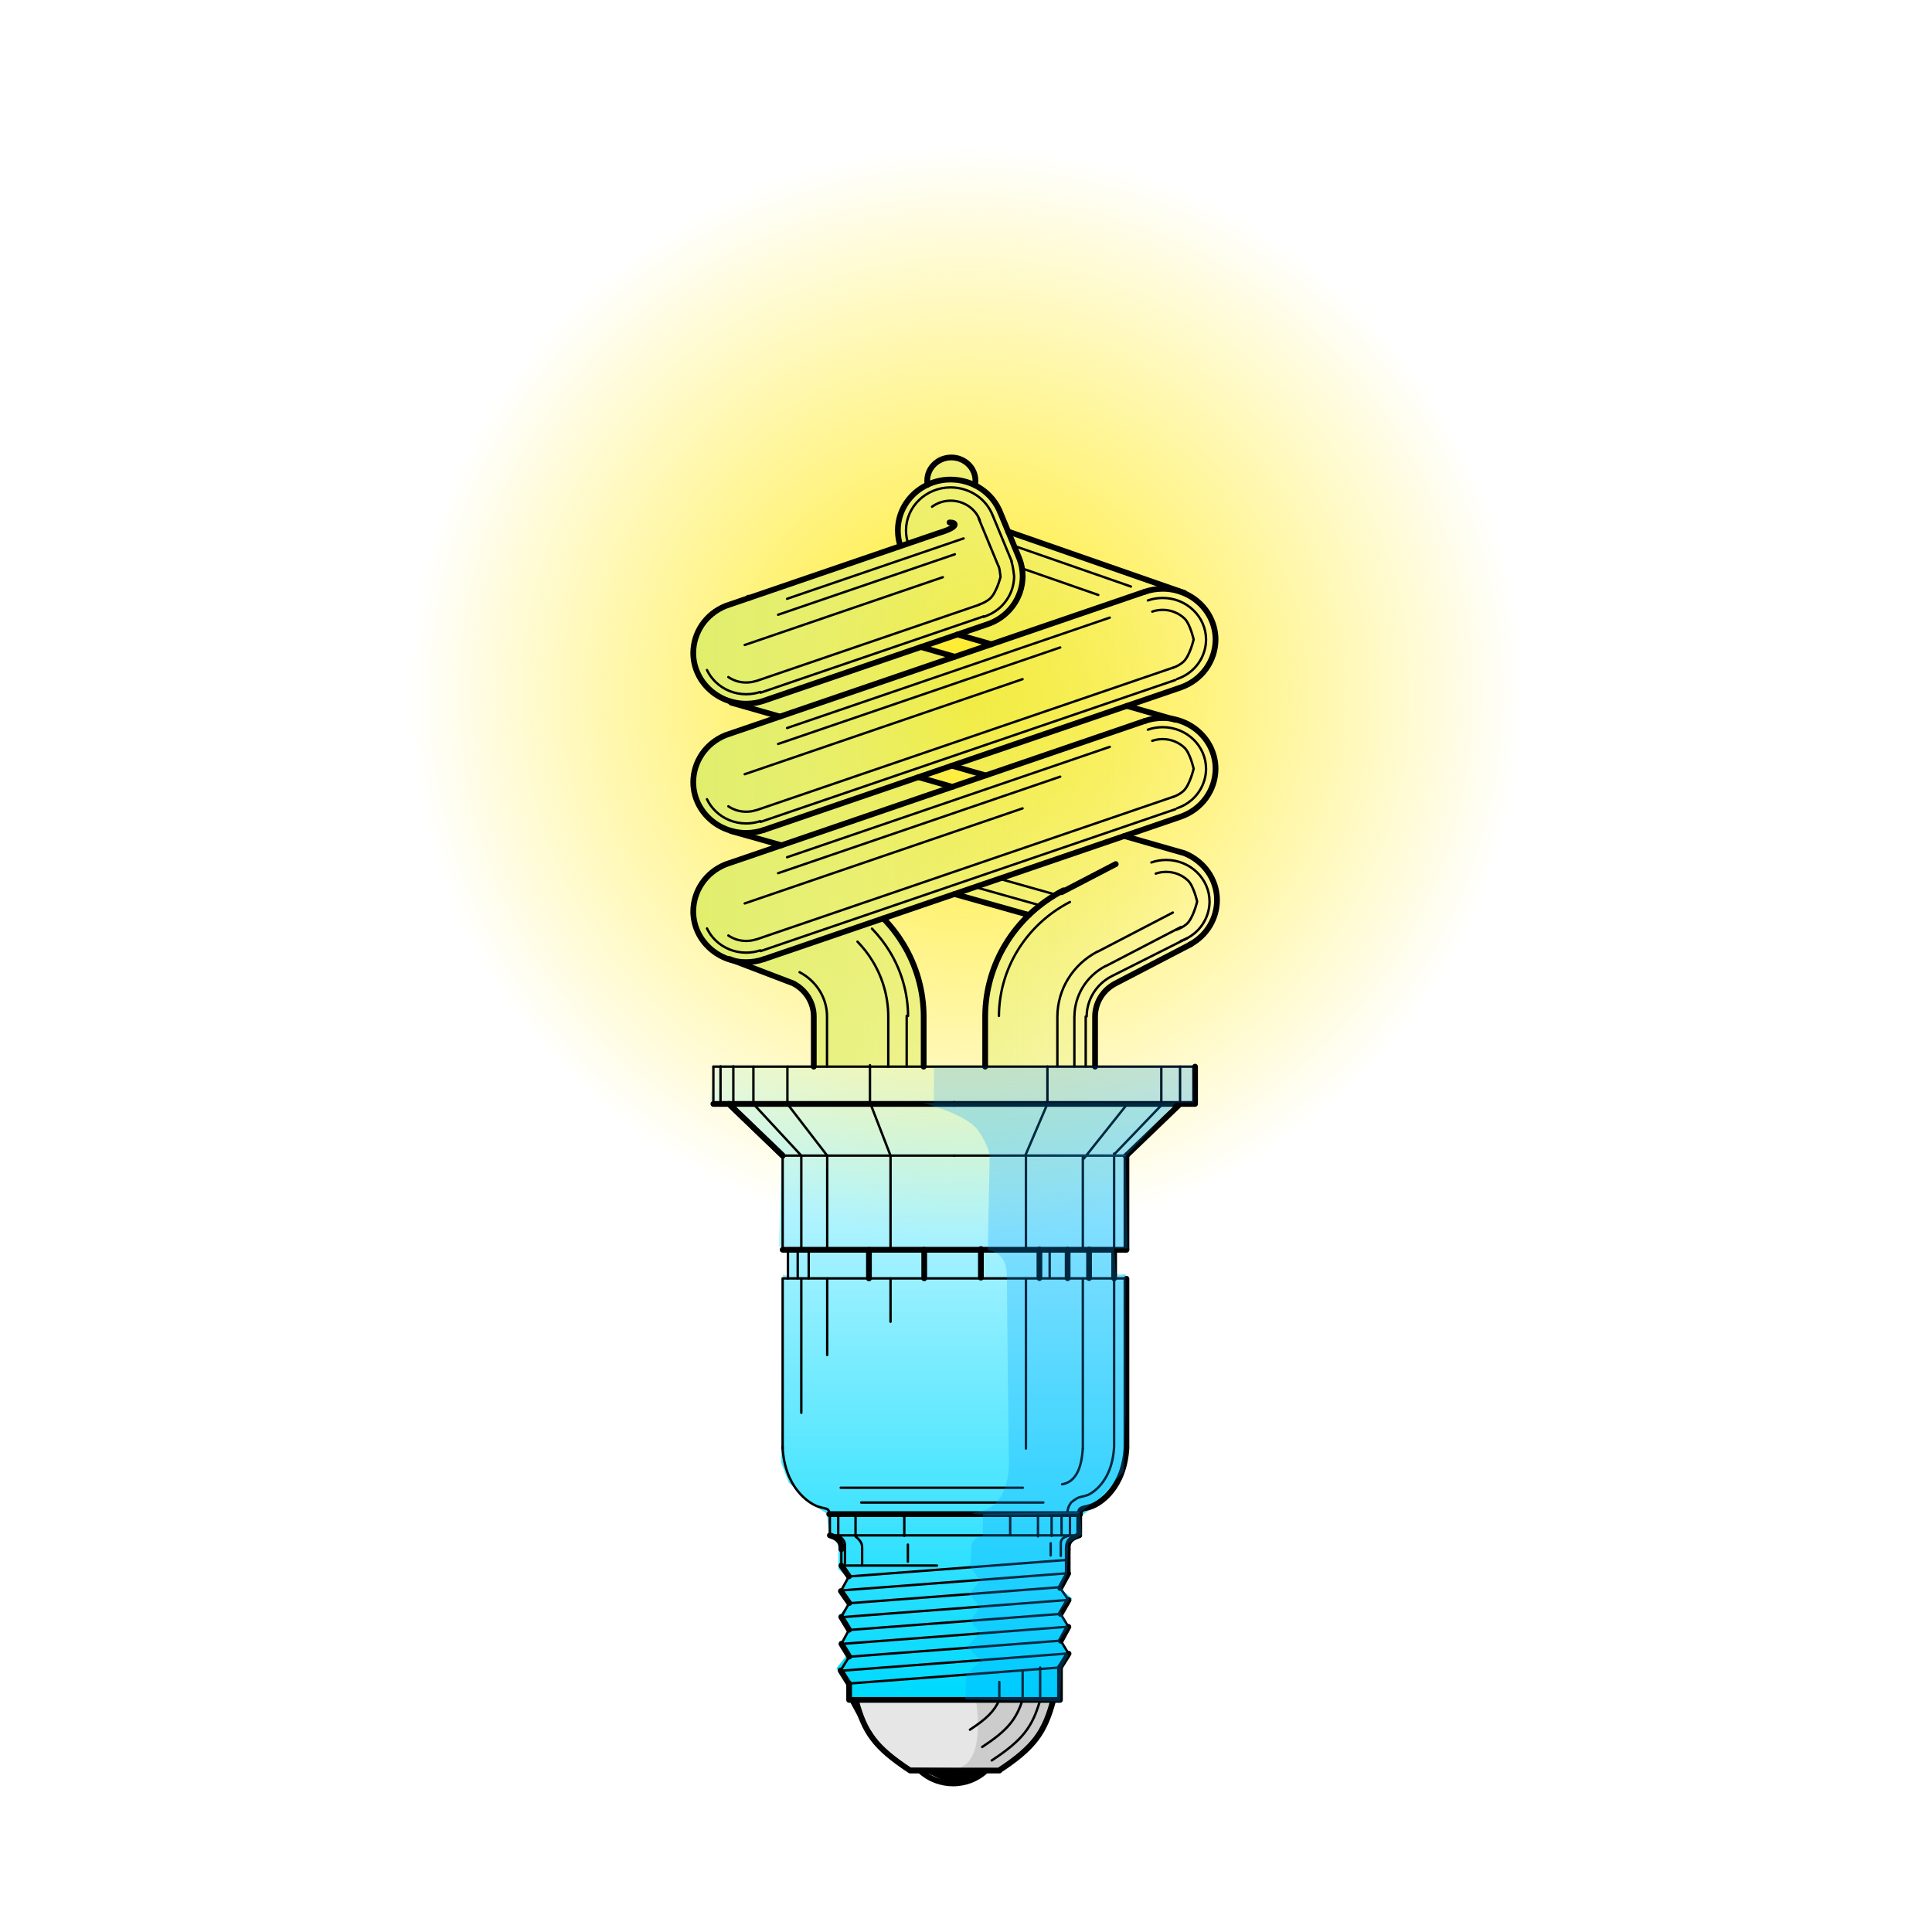 <?xml version="1.0" encoding="UTF-8" standalone="no"?>
<!-- Created with Inkscape (http://www.inkscape.org/) -->

<svg
   xmlns:i="http://ns.adobe.com/AdobeIllustrator/10.0/"
   xmlns:dc="http://purl.org/dc/elements/1.1/"
   xmlns:cc="http://creativecommons.org/ns#"
   xmlns:rdf="http://www.w3.org/1999/02/22-rdf-syntax-ns#"
   xmlns:svg="http://www.w3.org/2000/svg"
   xmlns="http://www.w3.org/2000/svg"
   xmlns:xlink="http://www.w3.org/1999/xlink"
   xmlns:sodipodi="http://sodipodi.sourceforge.net/DTD/sodipodi-0.dtd"
   xmlns:inkscape="http://www.inkscape.org/namespaces/inkscape"
   version="1.0"
   width="400"
   height="400"
   viewBox="0 0 400 400"
   id="svg3963"
   xml:space="preserve"
   inkscape:version="0.48.3.1 r9886"
   sodipodi:docname="11954319411133841429JicJac_Light_Bulb.svg"><sodipodi:namedview
   pagecolor="#ffffff"
   bordercolor="#666666"
   borderopacity="1"
   objecttolerance="10"
   gridtolerance="10"
   guidetolerance="10"
   inkscape:pageopacity="0"
   inkscape:pageshadow="2"
   inkscape:window-width="672"
   inkscape:window-height="480"
   id="namedview77"
   showgrid="false"
   inkscape:zoom="0.50310388"
   inkscape:cx="438.68255"
   inkscape:cy="155.66329"
   inkscape:window-x="234"
   inkscape:window-y="99"
   inkscape:window-maximized="0"
   inkscape:current-layer="svg3963" /><defs
   id="defs4067"><linearGradient
   id="linearGradient4233"><stop
     style="stop-color:#00daff;stop-opacity:1"
     offset="0"
     id="stop4235" /><stop
     style="stop-color:#00daff;stop-opacity:0"
     offset="1"
     id="stop4237" /></linearGradient><linearGradient
   id="linearGradient4223"><stop
     style="stop-color:#ffe700;stop-opacity:1"
     offset="0"
     id="stop4225" /><stop
     style="stop-color:#ffe700;stop-opacity:0"
     offset="1"
     id="stop4227" /></linearGradient><linearGradient
   id="linearGradient4194"><stop
     style="stop-color:#e9eeb3;stop-opacity:1"
     offset="0"
     id="stop4196" /><stop
     style="stop-color:#e9eeb3;stop-opacity:0"
     offset="1"
     id="stop4198" /></linearGradient><linearGradient
   id="linearGradient4148"><stop
     style="stop-color:#e0ee6c;stop-opacity:1"
     offset="0"
     id="stop4150" /><stop
     style="stop-color:#e0ee6c;stop-opacity:0"
     offset="1"
     id="stop4152" /></linearGradient>
			
			
			
			
			
			
			
			
			
			
			
			
			
				
			
			
			
			
			
				
			
				
			
			
				
			
			
			
				
			
			
			
			
				
			
				
			
				
			
				
			
				
			
				
			
				
			
				
			
				
			
				
			
			
				
			
			
				
			
				
			
			
			
			
				
			
			
			
				
		<linearGradient
   x1="85.363"
   y1="155.057"
   x2="241.052"
   y2="155.057"
   id="linearGradient4146"
   xlink:href="#linearGradient4148"
   gradientUnits="userSpaceOnUse"
   gradientTransform="matrix(0.702,0,0,0.676,95.459,62.624)" /><radialGradient
   cx="14.817"
   cy="133.605"
   r="40.913"
   fx="14.817"
   fy="133.605"
   id="radialGradient4229"
   xlink:href="#linearGradient4223"
   gradientUnits="userSpaceOnUse"
   gradientTransform="matrix(2.826,0,0,2.773,170.78,-217.167)" /><linearGradient
   x1="162.845"
   y1="439.454"
   x2="162.845"
   y2="228.349"
   id="linearGradient4239"
   xlink:href="#linearGradient4233"
   gradientUnits="userSpaceOnUse"
   gradientTransform="matrix(0.702,0,0,0.676,95.459,62.624)" /><linearGradient
   inkscape:collect="always"
   xlink:href="#linearGradient4233"
   id="linearGradient3116"
   gradientUnits="userSpaceOnUse"
   gradientTransform="matrix(0.702,0,0,0.676,95.459,62.624)"
   x1="162.845"
   y1="439.454"
   x2="162.845"
   y2="228.349" /><radialGradient
   inkscape:collect="always"
   xlink:href="#linearGradient4223"
   id="radialGradient3118"
   gradientUnits="userSpaceOnUse"
   gradientTransform="matrix(2.826,0,0,2.773,170.78,-217.167)"
   cx="14.817"
   cy="133.605"
   fx="14.817"
   fy="133.605"
   r="40.913" /><linearGradient
   inkscape:collect="always"
   xlink:href="#linearGradient4148"
   id="linearGradient3120"
   gradientUnits="userSpaceOnUse"
   gradientTransform="matrix(0.702,0,0,0.676,95.459,62.624)"
   x1="85.363"
   y1="155.057"
   x2="241.052"
   y2="155.057" /></defs>
	
		
	<g
   id="g3056"
   transform="translate(-12.657,-9.712)"><path
     inkscape:connector-curvature="0"
     id="path4271"
     style="fill:#000000;fill-rule:evenodd;stroke:#000000;stroke-width:0.689px;stroke-linecap:butt;stroke-linejoin:miter;stroke-opacity:1"
     d="m 203.381,375.831 12.983,0.195 -5.883,3.122 -7.1,-3.317 z" /><path
     inkscape:connector-curvature="0"
     id="path4265"
     style="fill:#e6e6e6;fill-rule:evenodd;stroke:#000000;stroke-width:0.689px;stroke-linecap:butt;stroke-linejoin:miter;stroke-opacity:1"
     d="m 188.775,361.586 41.789,0.195 -3.043,7.22 -5.072,5.269 -3.246,1.951 -18.46,-0.195 -5.883,-4.488 -3.651,-5.464 -2.434,-4.488 z" /><path
     inkscape:connector-curvature="0"
     id="path4269"
     style="fill:#cccccc;fill-rule:evenodd;stroke:none"
     d="m 214.741,361.976 c 0,0 2.231,12.879 -4.057,13.855 -6.289,0.976 8.114,0.39 8.114,0.39 l 6.086,-3.903 4.26,-5.854 2.029,-4.879 -16.432,0.39 z" /><path
     inkscape:connector-curvature="0"
     id="path4231"
     style="fill:url(#linearGradient3116);fill-opacity:1;fill-rule:evenodd;stroke:none"
     d="m 160.474,230.052 99.504,0.381 0,7.627 -3.568,0 -10.704,10.678 0,19.83 -2.379,-0.381 0,5.339 2.379,0 0,36.99 -2.379,7.246 -3.964,3.813 -2.775,1.907 0,3.813 -2.379,1.525 -0.396,7.246 -1.982,2.288 2.775,2.288 -2.775,3.051 2.379,3.051 -1.586,2.669 1.189,3.051 -1.982,2.669 0,6.483 -43.607,0 0.396,-2.669 -2.775,-3.813 2.379,-3.051 -1.586,-1.144 1.586,-3.813 -1.982,-2.669 2.379,-3.051 -1.982,-2.288 1.586,-2.669 -1.982,-1.907 0,-4.957 -1.982,-2.669 -0.396,-3.813 -3.568,-2.288 -4.361,-4.195 -1.586,-4.195 0.396,-38.897 1.189,0.381 0,-6.101 -1.982,0 0.396,-18.686 -11.496,-11.44 -3.171,0.381 0.793,-8.008 z" /><path
     inkscape:connector-curvature="0"
     id="path4168"
     style="opacity:0.875;fill:url(#radialGradient3118);fill-opacity:1;fill-rule:nonzero;stroke:none"
     d="m 328.29,153.329 a 115.632,113.453 0 1 1 -6e-5,-0.116" /><path
     inkscape:connector-curvature="0"
     id="path4120"
     style="fill:url(#linearGradient3120);fill-opacity:1;fill-rule:evenodd;stroke:none"
     d="m 216.297,230.729 23.298,-0.299 -0.621,-9.861 1.864,-5.08 2.174,-2.092 4.349,-2.092 13.047,-6.574 3.728,-3.885 0.621,-5.678 -3.106,-7.172 -15.843,-5.379 9.63,-3.287 4.97,-2.391 3.106,-3.287 0.932,-6.873 -5.281,-6.574 -6.834,-3.287 -7.145,-1.793 13.979,-3.885 3.728,-3.885 1.243,-5.976 -1.864,-6.275 -6.213,-4.183 -34.791,-11.056 -2.174,-5.976 -2.796,-2.391 -1.243,-0.598 -0.621,-3.885 -2.796,-2.391 -4.97,-0.598 -1.553,3.287 -0.621,2.092 -3.417,2.689 -2.796,5.08 0.621,5.379 -37.277,12.849 -5.281,7.172 0.932,8.367 5.281,2.988 11.183,4.781 35.413,-12.849 -6.213,-2.988 8.387,-1.793 5.902,2.092 -53.74,18.527 -6.213,4.482 -0.932,9.263 5.902,5.976 10.872,2.988 36.655,-11.953 -6.523,-2.391 7.455,-2.092 5.902,2.391 -50.323,17.032 -6.834,3.287 -4.038,8.068 4.66,8.068 9.94,4.183 7.455,2.092 3.728,5.08 -0.311,12.251 23.298,0 -0.311,-11.654 -1.864,-8.666 -2.796,-6.275 -3.106,-3.885 15.221,-4.781 14.6,3.586 -6.834,8.068 -2.485,9.562 -0.311,14.343 z" /><path
     inkscape:connector-curvature="0"
     id="path3968"
     style="fill:none;stroke:#000000;stroke-width:1.19;stroke-linecap:round"
     d="m 162.912,135.156 c -4.17,1.678 -6.693,5.551 -6.723,9.715 0,5.816 4.902,10.531 10.948,10.531 1.296,0 2.54,-0.217 3.617,-0.591 m 0,0 46.236,-15.817 m -54.077,-3.839 44.124,-15.094 m 7.1e-4,6.8e-4 c 4.349,-1.303 3.587,-2.231 2.216,-2.182 m 15.137,11.157 c 0,-1.311 -0.249,-2.565 -0.679,-3.651 m -6.911,13.674 c 4.612,-1.43 7.559,-5.526 7.59,-10.023 m -0.679,-3.651 -4.148,-10.022 m 0.241,0.613 c -1.593,-4.276 -5.765,-6.95 -10.307,-6.979 -6.046,0 -10.947,4.715 -10.947,10.531 0,1.161 0.195,2.279 0.534,3.249" /><path
     inkscape:connector-curvature="0"
     id="path3970"
     style="fill:none;stroke:#000000;stroke-width:0.496;stroke-linecap:round"
     d="m 218.215,116.525 c -1.347,-3.616 -4.875,-5.878 -8.717,-5.903 -5.113,0 -9.259,3.987 -9.259,8.906 0,0.982 0.164,1.927 0.452,2.748 m 14.832,-4.824 c -0.931,-2.5 -3.37,-4.063 -6.025,-4.08 -1.46,0 -2.807,0.471 -3.868,1.253 m -2.255,6.691 c 0.013,0.04 0.025,0.078 0.036,0.111 m 18.732,4.558 -4.148,-10.022 m 1.422,11.067 -4.148,-10.022 m 0.989,20.43 c 1.159,-0.359 2.193,-0.919 3.073,-1.63 2.058,-1.661 3.271,-4.141 3.29,-6.784 0,0 -0.204,-2.128 -0.563,-3.033 m -6.664,8.871 c 0.802,-0.249 1.518,-0.635 2.127,-1.126 1.433,-1.157 2.283,-4.582 2.283,-4.582 l -0.048,-0.422 0.004,0.03 c -0.064,-0.511 -0.159,-1.352 -0.333,-1.808 m -49.298,26.167 46.237,-15.817 m -47.13,13.403 46.237,-15.817 m -56.442,13.543 c 0.445,0.934 1.059,1.779 1.806,2.497 1.612,1.551 3.839,2.51 6.299,2.51 1.047,0 2.054,-0.172 2.924,-0.475 m -6.605,-3.072 c 1.04,0.707 2.311,1.123 3.682,1.123 0.74,0 1.452,-0.116 2.067,-0.33 m 6.411,-17.001 36.543,-12.501 m -38.403,15.802 36.595,-12.518 m -43.508,18.78 41.019,-14.032" /><path
     inkscape:connector-curvature="0"
     id="path3972"
     style="fill:none;stroke:#000000;stroke-width:1.19;stroke-linecap:round"
     d="m 214.608,109.227 c 0,-2.652 -2.235,-4.801 -4.991,-4.801 -2.756,0 -4.991,2.15 -4.991,4.801 0,0.295 0.027,0.583 0.075,0.834 m 9.81,0.105 c 0.067,-0.326 0.099,-0.651 0.096,-0.94 m -51.695,79.437 c -4.17,1.678 -6.693,5.551 -6.723,9.715 0,5.816 4.902,10.531 10.948,10.531 1.296,0 2.54,-0.217 3.617,-0.591 m -7.841,-19.655 86.844,-29.708" /><path
     inkscape:connector-curvature="0"
     id="path3974"
     style="fill:none;stroke:#000000;stroke-width:0.496;stroke-linecap:round"
     d="m 170.129,206.628 85.909,-29.389 m -86.801,26.975 86.268,-29.511 m -96.473,27.237 c 0.445,0.934 1.059,1.779 1.806,2.497 1.612,1.55 3.839,2.51 6.299,2.51 1.047,0 2.054,-0.172 2.924,-0.475 m -6.605,-3.071 c 1.04,0.707 2.311,1.123 3.682,1.123 0.74,0 1.452,-0.116 2.067,-0.33 m 6.411,-17.001 66.808,-22.854 m -68.668,26.156 58.406,-19.98 m -65.32,26.242 57.523,-19.677" /><path
     inkscape:connector-curvature="0"
     id="path3976"
     style="fill:none;stroke:#000000;stroke-width:1.19;stroke-linecap:round"
     d="m 264.325,168.902 c 0,-5.816 -4.902,-10.531 -10.947,-10.531 -1.348,0 -2.639,0.234 -3.757,0.639 m 7.426,19.814 c 4.457,-1.525 7.247,-5.544 7.278,-9.922 m -93.523,39.4 86.242,-29.477" /><path
     inkscape:connector-curvature="0"
     id="path3978"
     style="fill:none;stroke:#000000;stroke-width:0.496;stroke-linecap:round"
     d="m 256.388,177.039 c 1.096,-0.375 2.068,-0.933 2.894,-1.629 1.932,-1.628 3.058,-4.003 3.075,-6.522 0,-2.373 -1.005,-4.532 -2.63,-6.095 -1.625,-1.563 -3.87,-2.529 -6.349,-2.529 -1.098,0 -2.152,0.188 -3.062,0.518 m 5.211,13.929 c 0.781,-0.268 1.476,-0.664 2.063,-1.16 1.386,-1.167 2.198,-4.679 2.198,-4.679 0,0 -0.718,-3.216 -1.878,-4.331 -1.16,-1.116 -2.763,-1.806 -4.532,-1.806 -0.774,0 -1.516,0.127 -2.157,0.359" /><path
     inkscape:connector-curvature="0"
     id="path3980"
     style="fill:none;stroke:#000000;stroke-width:1.19;stroke-linecap:round"
     d="m 162.912,161.91 c -4.17,1.678 -6.693,5.551 -6.723,9.715 0,5.816 4.902,10.531 10.948,10.531 1.296,0 2.54,-0.217 3.617,-0.591 m -7.841,-19.656 86.844,-29.708" /><path
     inkscape:connector-curvature="0"
     id="path3982"
     style="fill:none;stroke:#000000;stroke-width:0.496;stroke-linecap:round"
     d="m 170.129,179.875 85.909,-29.389 m -86.801,26.975 86.268,-29.511 m -96.473,27.237 c 0.445,0.934 1.059,1.779 1.806,2.497 1.612,1.55 3.839,2.51 6.299,2.51 1.047,0 2.054,-0.172 2.924,-0.475 m -6.605,-3.072 c 1.04,0.707 2.311,1.123 3.682,1.123 0.74,0 1.452,-0.116 2.067,-0.33 m 6.411,-17.001 66.808,-22.854 m -68.668,26.156 58.406,-19.98 m -65.32,26.242 57.523,-19.677" /><path
     inkscape:connector-curvature="0"
     id="path3984"
     style="fill:none;stroke:#000000;stroke-width:1.19;stroke-linecap:round"
     d="m 264.325,142.148 c 0,-5.816 -4.902,-10.531 -10.947,-10.531 -1.348,0 -2.639,0.234 -3.757,0.639 m 7.426,19.814 c 4.457,-1.526 7.247,-5.544 7.278,-9.922 m -93.523,39.4 86.242,-29.477" /><path
     inkscape:connector-curvature="0"
     id="path3986"
     style="fill:none;stroke:#000000;stroke-width:0.496;stroke-linecap:round"
     d="m 256.388,150.286 c 1.096,-0.375 2.068,-0.933 2.894,-1.629 1.932,-1.628 3.058,-4.003 3.075,-6.522 0,-2.372 -1.005,-4.532 -2.63,-6.095 -1.625,-1.563 -3.87,-2.53 -6.349,-2.53 -1.098,0 -2.152,0.187 -3.062,0.517 m 5.211,13.929 c 0.781,-0.268 1.476,-0.664 2.063,-1.16 1.386,-1.167 2.198,-4.679 2.198,-4.679 0,0 -0.718,-3.217 -1.878,-4.331 -1.16,-1.116 -2.763,-1.806 -4.532,-1.806 -0.774,0 -1.516,0.127 -2.157,0.359" /><path
     inkscape:connector-curvature="0"
     id="path3988"
     style="fill:none;stroke:#000000;stroke-width:1.19;stroke-linecap:round"
     d="m 256.019,158.744 -10.073,-2.88 m -35.602,-10.181 -7.032,-2.011 m -35.568,-10.17 -0.149,-0.043 m 90.292,-0.977 -36.501,-12.715 m 4.295,79.385 -15.408,-4.342 m -35.822,-10.095 -10.432,-2.94 m 53.916,-38.675 -7.054,-2.017 m 53.746,55 c 0,-4.35 -2.743,-8.085 -6.727,-9.716 m 1.112,18.913 c 3.57,-1.915 5.591,-5.468 5.614,-9.197 m -6.723,-9.714 -12.487,-3.571 m -35.602,-10.18 -7.017,-2.007 m 13.929,-0.358 -7.014,-2.006 m -35.585,-10.175 -10.099,-2.888" /><path
     inkscape:connector-curvature="0"
     id="path3990"
     style="fill:none;stroke:#000000;stroke-width:0.496;stroke-linecap:round"
     d="m 210.273,230.551 49.809,0 m -99.728,0 49.919,0" /><line
     i:knockout="Off"
     x1="232.452"
     y1="194.441"
     x2="243.662"
     y2="188.61"
     id="line3992"
     style="fill:none;stroke:#000000;stroke-width:1.19;stroke-linecap:round" /><path
     inkscape:connector-curvature="0"
     id="path3994"
     style="fill:none;stroke:#000000;stroke-width:0.496;stroke-linecap:round"
     d="m 257.112,204.531 c 1.096,-0.375 2.068,-0.934 2.894,-1.629 1.932,-1.628 3.058,-4.003 3.075,-6.522 0,-2.373 -1.005,-4.532 -2.63,-6.095 -1.624,-1.563 -3.869,-2.53 -6.349,-2.53 -1.098,0 -2.151,0.188 -3.061,0.518 m 5.21,13.929 c 0.781,-0.268 1.476,-0.664 2.063,-1.16 1.386,-1.167 2.198,-4.679 2.198,-4.679 0,0 -0.718,-3.216 -1.878,-4.331 -1.16,-1.116 -2.763,-1.806 -4.533,-1.806 -0.773,0 -1.515,0.127 -2.156,0.359" /><path
     inkscape:connector-curvature="0"
     id="path3996"
     style="fill:none;stroke:#000000;stroke-width:1.19;stroke-linecap:round"
     d="m 243.632,213.304 c -2.697,1.401 -4.236,4.061 -4.254,6.861 m 0,10.386 0,-10.386 m 4.25,-6.859 15.547,-8.087 m -26.354,-11.172 c -5.152,2.676 -9.19,6.561 -11.956,11.108 -2.724,4.478 -4.204,9.609 -4.238,14.876 m -7e-4,0 0,10.52 m -35.484,-10.385 c 0,-2.949 -1.702,-5.516 -4.255,-6.861 m 4.255,17.247 0,-10.386 m -4.25,-6.859 -13.211,-5.043 m 31.858,-8.417 c 1.587,1.628 2.963,3.41 4.117,5.308 2.725,4.478 4.204,9.609 4.238,14.876 m 0,0 0,10.52" /><path
     inkscape:connector-curvature="0"
     id="path3998"
     style="fill:none;stroke:#000000;stroke-width:0.496;stroke-linecap:round"
     d="m 242.806,211.832 c -1.64,0.851 -2.927,2.086 -3.807,3.533 -0.877,1.442 -1.35,3.094 -1.361,4.79 m -0.198,10.396 0,-10.386 m 0,10.386 0,-10.386 m 5.366,-8.333 c -1.64,0.851 -2.927,2.086 -3.807,3.533 -0.877,1.442 -1.35,3.094 -1.361,4.79 m -0.198,10.396 0,-10.386 m 5.366,-8.333 c -1.64,0.851 -2.927,2.086 -3.807,3.533 -0.877,1.442 -1.35,3.094 -1.361,4.79 m 5.168,-8.323 15.658,-7.879 m -16.848,5.771 15.547,-8.087 m -15.56,8.051 c -2.063,1.071 -3.681,2.625 -4.788,4.446 -1.099,1.807 -1.693,3.879 -1.707,6.005 m -0.014,10.411 0,-10.386 m 4.842,-13.43 15.547,-8.087 m -15.557,8.051 c -2.653,1.378 -4.734,3.378 -6.159,5.719 -1.411,2.318 -2.174,4.974 -2.191,7.7 m -38.393,-18.145 c 1.419,1.457 2.651,3.053 3.685,4.751 2.441,4.011 3.765,8.607 3.795,13.325 m -0.288,-0.02 0,10.52 M 190.191,204.671 c 1.209,1.24 2.258,2.6 3.138,4.046 2.08,3.419 3.208,7.336 3.234,11.357 m 7e-4,0 0,10.52 m -12.681,-10.429 c 0,-1.975 -0.571,-3.822 -1.568,-5.401 -0.992,-1.571 -2.408,-2.875 -4.109,-3.772 m 5.677,19.559 0,-10.386 m 50.291,-23.708 c -4.676,2.429 -8.342,5.955 -10.852,10.081 -2.474,4.066 -3.818,8.727 -3.848,13.51 m 12.101,10.456 0,-10.386 m -3.595,-22.961 -13.522,-3.81 m 16.766,1.588 -11.694,-3.296 m 20.511,-58.749 -15.785,-5.499 m 22.546,3.758 -24.048,-8.377 m -62.4,107.777 0,7.716" /><path
     inkscape:connector-curvature="0"
     id="path4000"
     style="fill:none;stroke:#000000;stroke-width:1.19;stroke-linecap:round"
     d="m 160.354,238.266 49.919,0 m -46.703,0 11.125,10.701" /><line
     i:knockout="Off"
     x1="174.696"
     y1="248.967"
     x2="210.273"
     y2="248.967"
     id="line4002"
     style="fill:none;stroke:#000000;stroke-width:0.496;stroke-linecap:round" /><line
     i:knockout="Off"
     x1="174.696"
     y1="268.464"
     x2="245.872"
     y2="268.464"
     id="line4004"
     style="fill:none;stroke:#000000;stroke-width:1.19;stroke-linecap:round" /><path
     inkscape:connector-curvature="0"
     id="path4006"
     style="fill:none;stroke:#000000;stroke-width:0.496;stroke-linecap:round"
     d="m 174.696,248.967 0,19.496 m 0,5.927 0,35.197 m 0,-35.197 71.176,0" /><line
     i:knockout="Off"
     x1="184.334"
     y1="323.196"
     x2="236.234"
     y2="323.196"
     id="line4008"
     style="fill:none;stroke:#000000;stroke-width:1.19;stroke-linecap:round" /><path
     inkscape:connector-curvature="0"
     id="path4010"
     style="fill:none;stroke:#000000;stroke-width:0.496;stroke-linecap:round"
     d="m 184.47,327.592 51.627,0 m -51.627,-4.395 0,4.395 m -9.792,-18.314 c 0.42,8.578 5.56,11.707 7.239,12.313 1.679,0.605 2.518,0.202 2.413,1.715" /><path
     inkscape:connector-curvature="0"
     id="path4012"
     style="fill:none;stroke:#000000;stroke-width:1.19;stroke-linecap:round"
     d="m 184.471,327.592 c 2.383,0.709 2.383,1.917 2.383,2.885" /><line
     i:knockout="Off"
     x1="186.853"
     y1="330.476"
     x2="186.853"
     y2="333.844"
     id="line4014"
     style="fill:none;stroke:#000000;stroke-width:0.496;stroke-linecap:round" /><path
     inkscape:connector-curvature="0"
     id="path4016"
     style="fill:none;stroke:#000000;stroke-width:1.19;stroke-linecap:round"
     d="m 188.459,361.66 43.65,0 m -31.015,14.625 18.487,0 m -16.447,0 c 3.818,3.57 9.88,3.551 13.684,-0.004 m -26.948,-14.5 c 1.773,6.558 3.886,9.679 11.227,14.498 m -12.636,-18.012 0,3.394 m 57.413,-112.692 0,19.439 m 0,6.062 0,35.118 m -9.775,13.61 0,4.395 m 9.791,-18.314 c -0.42,8.578 -5.56,11.707 -7.239,12.313 -1.679,0.605 -2.518,0.202 -2.414,1.715 m -0.138,4.286 c -2.384,0.709 -2.384,1.917 -2.384,2.885 m -3.015,31.305 c -1.773,6.558 -3.886,9.679 -11.227,14.498 m 12.637,-21.339 0,6.72" /><path
     inkscape:connector-curvature="0"
     id="path4018"
     style="fill:none;stroke:#000000;stroke-width:0.496;stroke-linecap:round"
     d="m 188.392,336.11 45.321,-3.448 m -46.892,6.337 46.893,-3.566 m -45.256,6.212 43.819,-3.333 m -45.417,6.224 47.008,-3.575 m -45.454,6.228 43.832,-3.334 m -45.365,6.221 46.962,-3.572 m -45.385,6.222 43.837,-3.334 m -45.571,6.236 47.141,-3.586 m -45.408,6.225 43.65,-3.32" /><path
     inkscape:connector-curvature="0"
     id="path4020"
     style="fill:none;stroke:#000000;stroke-width:1.19;stroke-linecap:round"
     d="m 163.571,238.266 11.125,10.701 m 82.28,-10.701 -11.244,10.816 m 14.351,-18.532 0,7.716 m 0,-6.7e-4 -49.919,0" /><line
     i:knockout="Off"
     x1="245.74"
     y1="248.967"
     x2="210.162"
     y2="248.967"
     id="line4022"
     style="fill:none;stroke:#000000;stroke-width:0.496;stroke-linecap:round" /><line
     i:knockout="Off"
     x1="188.333"
     y1="358.206"
     x2="186.686"
     y2="355.566"
     id="line4024"
     style="fill:none;stroke:#000000;stroke-width:1.19;stroke-linecap:round" /><line
     i:knockout="Off"
     x1="188.478"
     y1="352.702"
     x2="186.686"
     y2="355.566"
     id="line4026"
     style="fill:none;stroke:#000000;stroke-width:0.496;stroke-linecap:round" /><line
     i:knockout="Off"
     x1="188.478"
     y1="352.702"
     x2="186.862"
     y2="350.042"
     id="line4028"
     style="fill:none;stroke:#000000;stroke-width:1.19;stroke-linecap:round" /><line
     i:knockout="Off"
     x1="186.862"
     y1="350.042"
     x2="188.442"
     y2="347.14"
     id="line4030"
     style="fill:none;stroke:#000000;stroke-width:0.496;stroke-linecap:round" /><line
     i:knockout="Off"
     x1="188.442"
     y1="347.14"
     x2="186.826"
     y2="344.48"
     id="line4032"
     style="fill:none;stroke:#000000;stroke-width:1.19;stroke-linecap:round" /><line
     i:knockout="Off"
     x1="186.826"
     y1="344.48"
     x2="188.478"
     y2="341.612"
     id="line4034"
     style="fill:none;stroke:#000000;stroke-width:0.496;stroke-linecap:round" /><line
     i:knockout="Off"
     x1="188.478"
     y1="341.612"
     x2="186.754"
     y2="339.125"
     id="line4036"
     style="fill:none;stroke:#000000;stroke-width:1.19;stroke-linecap:round" /><line
     i:knockout="Off"
     x1="186.754"
     y1="339.125"
     x2="188.406"
     y2="336.085"
     id="line4038"
     style="fill:none;stroke:#000000;stroke-width:0.496;stroke-linecap:round" /><line
     i:knockout="Off"
     x1="188.406"
     y1="336.085"
     x2="186.853"
     y2="333.844"
     id="line4040"
     style="fill:none;stroke:#000000;stroke-width:1.19;stroke-linecap:round" /><path
     inkscape:connector-curvature="0"
     id="path4042"
     style="fill:none;stroke:#000000;stroke-width:0.496;stroke-linecap:round"
     d="m 228.01,361.671 c -1.575,5.558 -3.599,8.305 -10.02,12.52 m 6.367,-12.528 c -1.327,4.143 -3.224,6.376 -8.345,9.739 m 3.547,-9.738 c -1.06,2.383 -2.695,3.938 -6.084,6.163" /><line
     i:knockout="Off"
     x1="233.893"
     y1="352.087"
     x2="232.102"
     y2="354.95"
     id="line4044"
     style="fill:none;stroke:#000000;stroke-width:1.19;stroke-linecap:round" /><path
     inkscape:connector-curvature="0"
     id="path4046"
     style="fill:none;stroke:#000000;stroke-width:0.496;stroke-linecap:round"
     d="m 233.893,352.087 -1.616,-2.66 m 0,6.7e-4 1.58,-2.902 m 0,0 -1.617,-2.66" /><line
     i:knockout="Off"
     x1="232.241"
     y1="343.864"
     x2="233.893"
     y2="340.997"
     id="line4048"
     style="fill:none;stroke:#000000;stroke-width:1.19;stroke-linecap:round" /><line
     i:knockout="Off"
     x1="233.893"
     y1="340.997"
     x2="232.17"
     y2="338.509"
     id="line4050"
     style="fill:none;stroke:#000000;stroke-width:0.496;stroke-linecap:round" /><path
     inkscape:connector-curvature="0"
     id="path4052"
     style="fill:none;stroke:#000000;stroke-width:1.19;stroke-linecap:round"
     d="m 232.17,338.509 1.652,-3.04 m -1.544,13.958 1.58,-2.902 m -0.144,-16.048 0,4.993" /><path
     inkscape:connector-curvature="0"
     id="path4054"
     style="fill:none;stroke:#000000;stroke-width:0.496;stroke-linecap:round"
     d="m 228.01,354.949 0,6.721 m -3.627,-5.779 0,6.052 m -4.824,-3.988 0,3.708 m -33.353,-38.467 0,4.395 m 3.582,-4.186 0,4.395 m 10.094,-4.499 0,4.395 m 21.924,-4.604 0,4.395 m 5.752,-4.082 0,4.395 m 2.823,-4.499 0,4.395 m 2.061,-4.5 0,4.395 m 1.737,-4.395 0,4.395 m -47.972,0 c 1.15,0.803 1.397,1.369 1.397,2.235 m -0.751,4.018 19.792,0 m -15.491,-3.81 0,3.52 m -3.55,-3.727 0,3.52 m 2.184,-5.546 c 0.872,0.728 1.365,1.369 1.365,2.234 m 9.473,-0.527 0,3.52 m 33.552,-5.435 c -1.473,0.381 -1.891,0.784 -1.891,1.74 m -2.092,-0.101 0,2.515 m 2.092,-2.415 0,2.515 m 11.038,-22.685 c -0.108,2.22 -0.571,4.019 -1.221,5.462 -0.43,0.951 -0.938,1.74 -1.469,2.385 -1.112,1.354 -2.285,2.054 -2.887,2.271 -0.343,0.124 -0.64,0.186 -0.886,0.241 -0.271,0.061 -0.509,0.118 -0.716,0.182 -0.764,0.236 -1.713,1.084 -1.713,1.084 0,0 -0.407,0.565 -0.543,0.93 -0.122,0.324 -0.213,0.72 -0.226,1.219 -0.004,0.161 -7e-4,0.338 0.013,0.534 m -5.003,-2.677 -37.711,0 m 33.471,-3.059 -37.711,0 m 56.603,-69.191 0,19.921 m 0,5.927 0,34.771 m -6.479,-60.169 0,19.471 m 0,5.927 0,35.221 m -11.777,-60.619 0,19.471 m 0,5.927 0,35.221 m 28.441,-71.504 -10.185,10.62 m 2.63,-10.335 -9.109,11.437 m -7.334,-11.579 -4.588,10.718 m -32.15,-11.003 4.258,11.003 m -21.352,-10.701 8.24,10.701 m -15.278,-10.701 9.917,10.701 m -16.727,-10.758 0,-7.722 m 2.656,7.722 0,-7.722 m 4.154,7.778 0,-7.722 m 7.039,7.722 0,-7.722 m 17.095,7.421 0,-7.722 m 36.739,8.007 0,-7.722 m 23.579,8.098 0,-7.722 m 0,7.722 0,-7.722 m 3.884,7.362 0,-7.722 m -78.418,18.424 0,19.496 m 0,5.927 0,27.825 m 5.362,-53.247 0,19.496 m 0,5.927 0,15.856 m 13.112,-41.278 0,19.496 m 0,5.927 0,8.965" /><path
     inkscape:connector-curvature="0"
     id="path4056"
     style="fill:none;stroke:#000000;stroke-width:1.19;stroke-linecap:round"
     d="m 243.326,274.39 0,-5.926 m -5.19,5.86 0,-5.926 m -4.439,5.959 0,-5.926" /><line
     i:knockout="Off"
     x1="229.975"
     y1="274.317"
     x2="229.975"
     y2="268.39"
     id="line4058"
     style="fill:none;stroke:#000000;stroke-width:0.496;stroke-linecap:round" /><path
     inkscape:connector-curvature="0"
     id="path4060"
     style="fill:none;stroke:#000000;stroke-width:1.19;stroke-linecap:round"
     d="m 227.859,274.324 0,-5.926 m -12.118,5.841 0,-5.926 m -11.732,6.072 0,-5.926 m -11.447,5.944 0,-5.926" /><path
     inkscape:connector-curvature="0"
     id="path4062"
     style="fill:none;stroke:#000000;stroke-width:0.496;stroke-linecap:round"
     d="m 180.09,274.386 0,-5.926 m -2.276,5.914 0,-5.926 m -2.022,5.974 0,-5.926 m 61.05,41.132 c -0.166,1.928 -0.501,6.747 -4.286,7.39" /><path
     inkscape:connector-curvature="0"
     id="path4259"
     style="fill:#00a2ff;fill-opacity:0.256;fill-rule:evenodd;stroke:none"
     d="m 256.014,238.061 -52.329,0 c 0,0 9.118,2.288 11.496,5.72 2.379,3.432 2.379,5.339 2.379,5.339 l 28.147,0 10.307,-11.059 z" /><path
     inkscape:connector-curvature="0"
     id="path4261"
     style="fill:#00a2ff;fill-opacity:0.256;fill-rule:evenodd;stroke:none"
     d="m 217.56,249.12 -0.396,19.449 c 0,0 3.964,0 3.964,5.339 0,5.339 0.396,37.753 0.396,37.753 0,0 0.793,9.915 -6.343,11.059 -7.136,1.144 20.614,0.381 20.614,0.381 l 4.361,-3.051 5.154,-5.72 0.396,-11.822 0,-28.982 -1.982,0.381 -0.396,-5.72 2.775,0 -0.396,-19.449 -28.147,0.381 z" /><path
     inkscape:connector-curvature="0"
     id="path4263"
     style="fill:#00a2ff;fill-opacity:0.256;fill-rule:evenodd;stroke:none"
     d="m 216.161,323.143 0,4.488 c 0,0 -2.434,0.39 -2.434,2.537 0,2.147 -0.203,3.903 -0.203,3.903 l 2.029,2.927 -2.231,2.732 2.231,2.732 -2.029,2.927 2.029,2.342 -2.637,2.927 2.84,2.927 -3.043,2.732 -0.203,5.269 19.678,0.39 0.203,-6.83 1.42,-2.732 -1.826,-3.122 1.826,-2.537 -1.623,-3.513 1.826,-2.342 -1.623,-2.537 1.217,-2.732 0.203,-6.44 2.84,-1.756 -0.406,-4.683 -20.083,0.39 z" /><path
     inkscape:connector-curvature="0"
     id="path4275"
     style="opacity:0.7;fill:#0084ff;fill-opacity:0.256;fill-rule:evenodd;stroke:none"
     d="m 206.018,238.062 -1e-5,-7.415 53.555,-0.39 0.203,7.806 -53.758,0 z" /></g></svg>